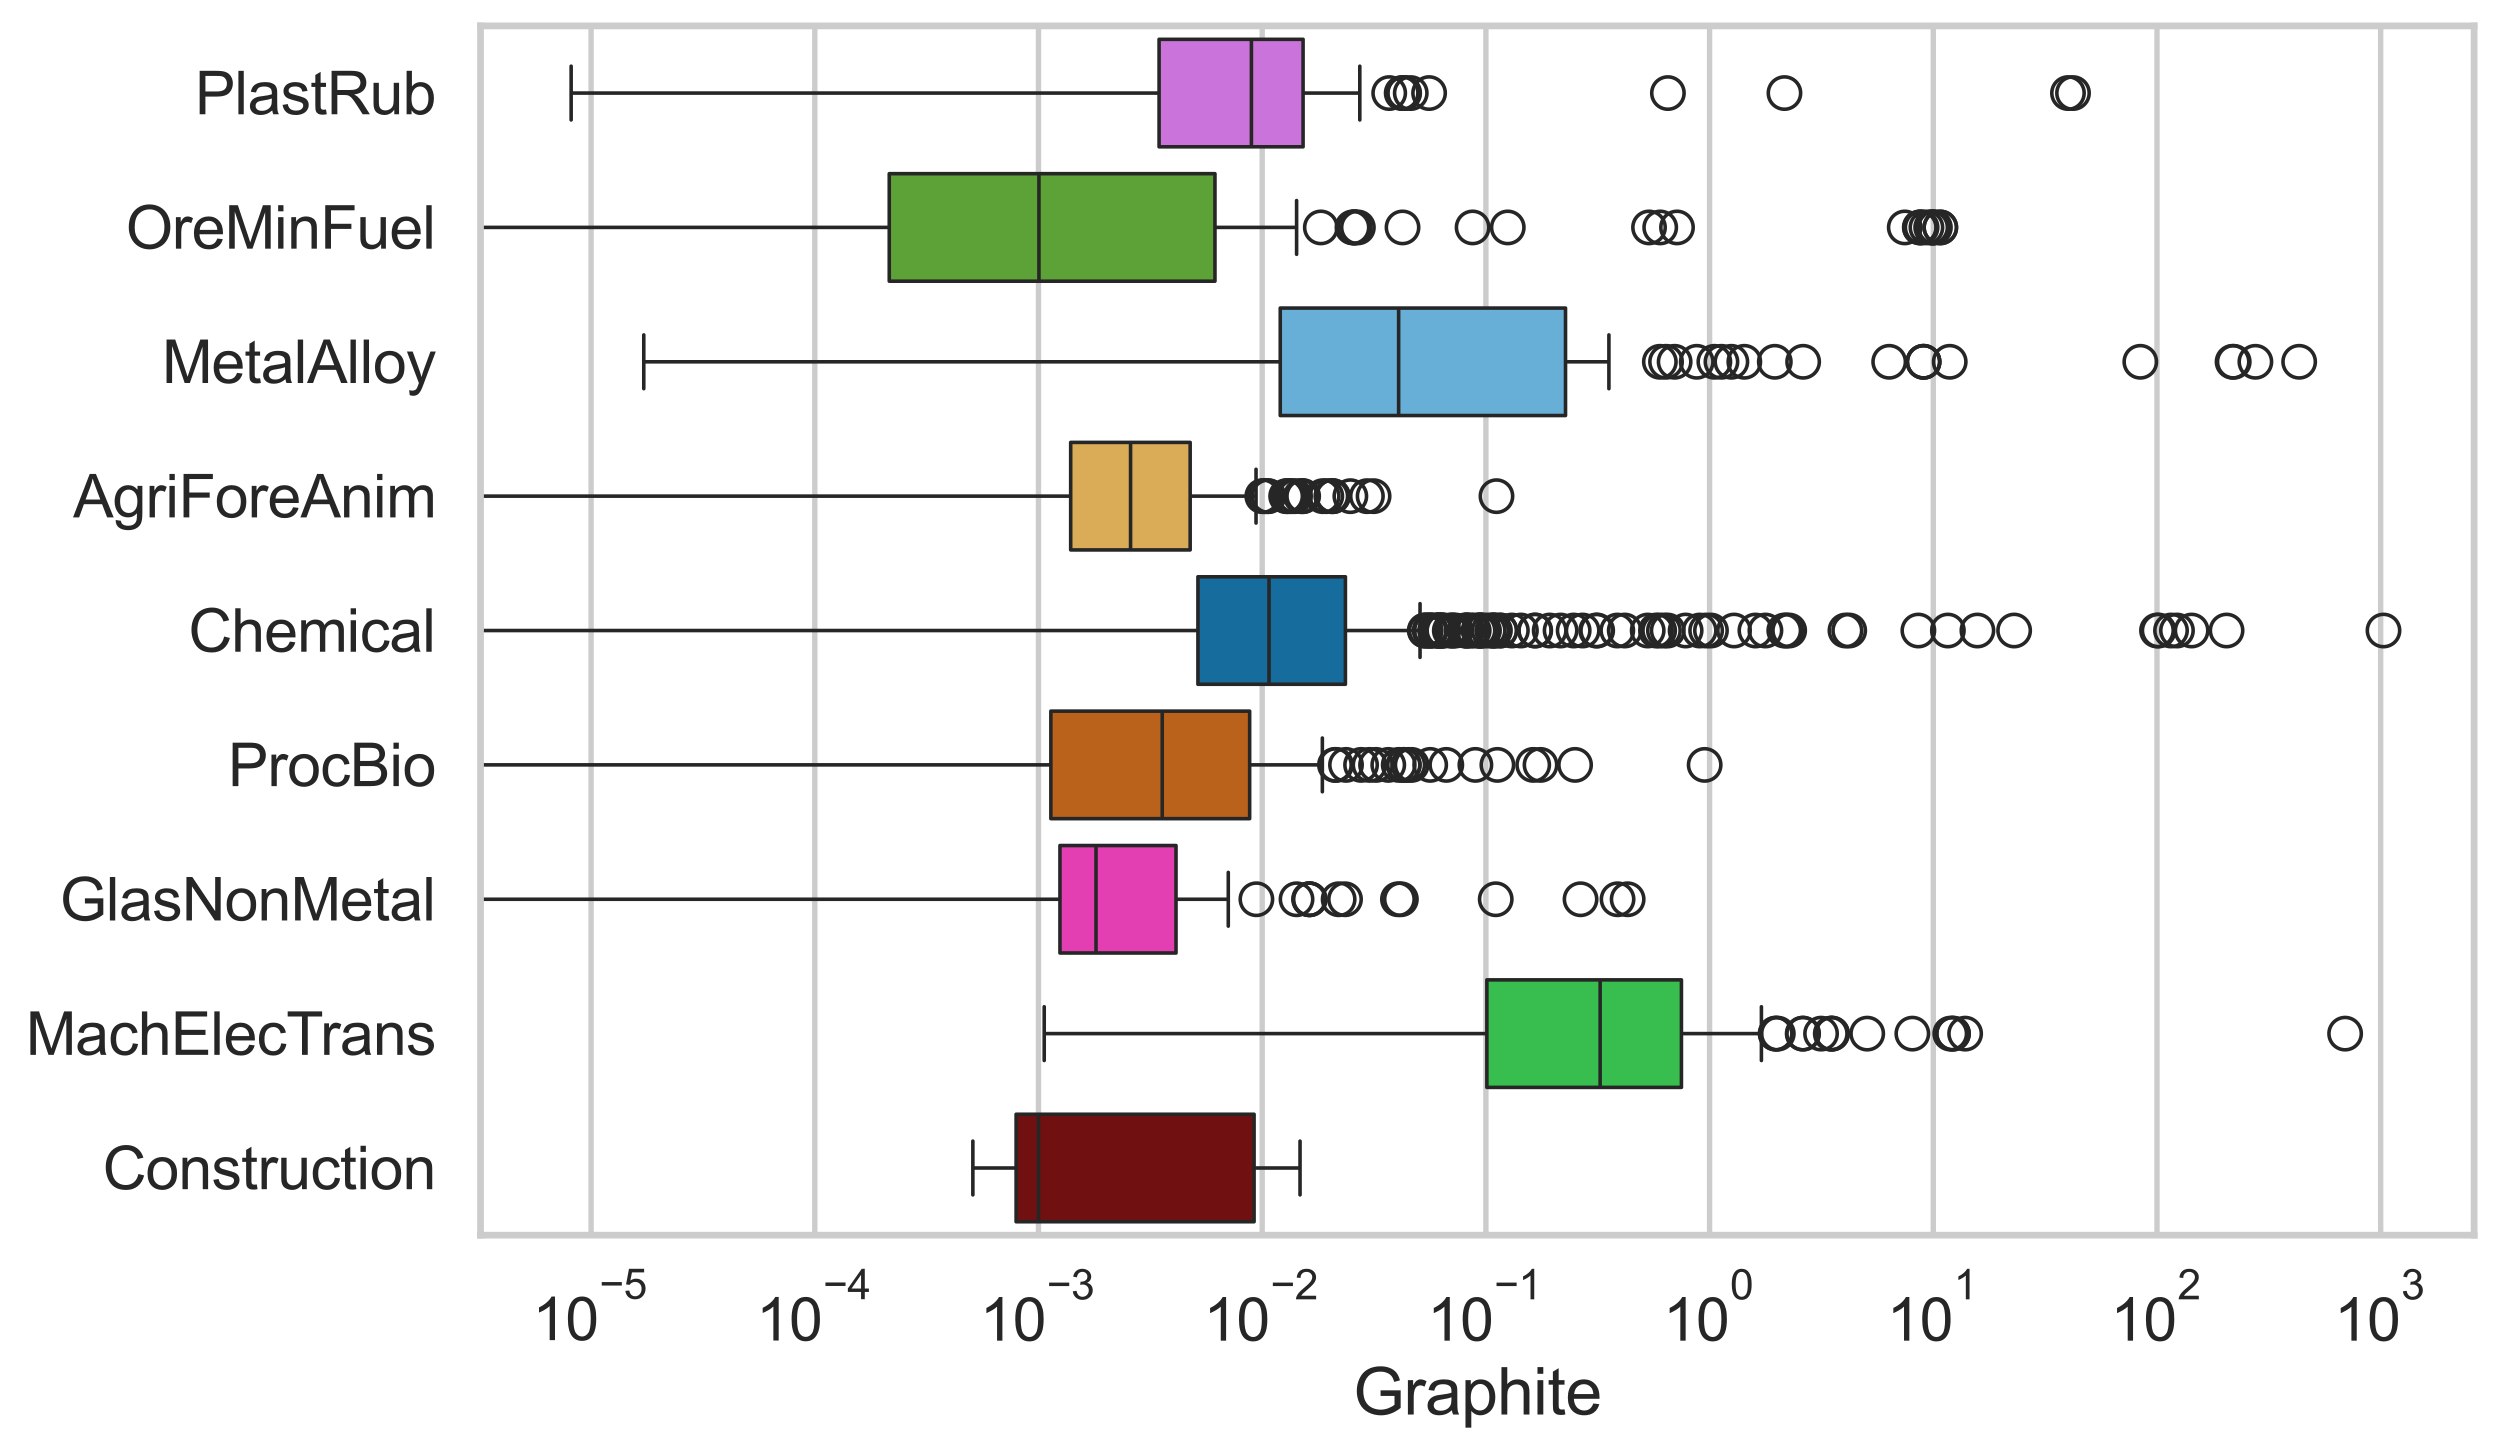 <?xml version="1.0" encoding="utf-8" standalone="no"?>
<!DOCTYPE svg PUBLIC "-//W3C//DTD SVG 1.1//EN"
  "http://www.w3.org/Graphics/SVG/1.1/DTD/svg11.dtd">
<svg xmlns:xlink="http://www.w3.org/1999/xlink" width="695.577pt" height="404.34pt" viewBox="0 0 695.577 404.34" xmlns="http://www.w3.org/2000/svg" version="1.1">
 <defs>
  <style type="text/css">*{stroke-linejoin: round; stroke-linecap: butt}</style>
 </defs>
 <g id="figure_1">
  <g id="patch_1">
   <path d="M 0 404.34 
L 695.577 404.34 
L 695.577 0 
L 0 0 
z
" style="fill: #ffffff"/>
  </g>
  <g id="axes_1">
   <g id="patch_2">
    <path d="M 133.697 343.665 
L 688.377 343.665 
L 688.377 7.2 
L 133.697 7.2 
z
" style="fill: #ffffff"/>
   </g>
   <g id="matplotlib.axis_1">
    <g id="xtick_1">
     <g id="line2d_1">
      <path d="M 164.46 343.665 
L 164.46 7.2 
" clip-path="url(#p889177dead)" style="fill: none; stroke: #cccccc; stroke-width: 1.5; stroke-linecap: round"/>
     </g>
     <g id="text_1">
      <!-- $\mathdefault{10^{-5}}$ -->
      <g style="fill: #262626" transform="translate(148.125 373.015) scale(0.165 -0.165)">
       <defs>
        <path id="ArialMT-31" d="M 2384 0 
L 1822 0 
L 1822 3584 
Q 1619 3391 1289 3197 
Q 959 3003 697 2906 
L 697 3450 
Q 1169 3672 1522 3987 
Q 1875 4303 2022 4600 
L 2384 4600 
L 2384 0 
z
" transform="scale(0.016)"/>
        <path id="ArialMT-30" d="M 266 2259 
Q 266 3072 433 3567 
Q 600 4063 929 4331 
Q 1259 4600 1759 4600 
Q 2128 4600 2406 4451 
Q 2684 4303 2865 4023 
Q 3047 3744 3150 3342 
Q 3253 2941 3253 2259 
Q 3253 1453 3087 958 
Q 2922 463 2592 192 
Q 2263 -78 1759 -78 
Q 1097 -78 719 397 
Q 266 969 266 2259 
z
M 844 2259 
Q 844 1131 1108 757 
Q 1372 384 1759 384 
Q 2147 384 2411 759 
Q 2675 1134 2675 2259 
Q 2675 3391 2411 3762 
Q 2147 4134 1753 4134 
Q 1366 4134 1134 3806 
Q 844 3388 844 2259 
z
" transform="scale(0.016)"/>
        <path id="ArialMT-2212" d="M 3381 1997 
L 356 1997 
L 356 2522 
L 3381 2522 
L 3381 1997 
z
" transform="scale(0.016)"/>
        <path id="ArialMT-35" d="M 266 1200 
L 856 1250 
Q 922 819 1161 601 
Q 1400 384 1738 384 
Q 2144 384 2425 690 
Q 2706 997 2706 1503 
Q 2706 1984 2436 2262 
Q 2166 2541 1728 2541 
Q 1456 2541 1237 2417 
Q 1019 2294 894 2097 
L 366 2166 
L 809 4519 
L 3088 4519 
L 3088 3981 
L 1259 3981 
L 1013 2750 
Q 1425 3038 1878 3038 
Q 2478 3038 2890 2622 
Q 3303 2206 3303 1553 
Q 3303 931 2941 478 
Q 2500 -78 1738 -78 
Q 1113 -78 717 272 
Q 322 622 266 1200 
z
" transform="scale(0.016)"/>
       </defs>
       <use xlink:href="#ArialMT-31" transform="translate(0 0.88)"/>
       <use xlink:href="#ArialMT-30" transform="translate(55.615 0.88)"/>
       <use xlink:href="#ArialMT-2212" transform="translate(112.973 70.573) scale(0.7)"/>
       <use xlink:href="#ArialMT-35" transform="translate(153.852 70.573) scale(0.7)"/>
      </g>
     </g>
    </g>
    <g id="xtick_2">
     <g id="line2d_2">
      <path d="M 226.699 343.665 
L 226.699 7.2 
" clip-path="url(#p889177dead)" style="fill: none; stroke: #cccccc; stroke-width: 1.5; stroke-linecap: round"/>
     </g>
     <g id="text_2">
      <!-- $\mathdefault{10^{-4}}$ -->
      <g style="fill: #262626" transform="translate(210.364 373.015) scale(0.165 -0.165)">
       <defs>
        <path id="ArialMT-34" d="M 2069 0 
L 2069 1097 
L 81 1097 
L 81 1613 
L 2172 4581 
L 2631 4581 
L 2631 1613 
L 3250 1613 
L 3250 1097 
L 2631 1097 
L 2631 0 
L 2069 0 
z
M 2069 1613 
L 2069 3678 
L 634 1613 
L 2069 1613 
z
" transform="scale(0.016)"/>
       </defs>
       <use xlink:href="#ArialMT-31" transform="translate(0 0.202)"/>
       <use xlink:href="#ArialMT-30" transform="translate(55.615 0.202)"/>
       <use xlink:href="#ArialMT-2212" transform="translate(112.973 69.895) scale(0.7)"/>
       <use xlink:href="#ArialMT-34" transform="translate(153.852 69.895) scale(0.7)"/>
      </g>
     </g>
    </g>
    <g id="xtick_3">
     <g id="line2d_3">
      <path d="M 288.939 343.665 
L 288.939 7.2 
" clip-path="url(#p889177dead)" style="fill: none; stroke: #cccccc; stroke-width: 1.5; stroke-linecap: round"/>
     </g>
     <g id="text_3">
      <!-- $\mathdefault{10^{-3}}$ -->
      <g style="fill: #262626" transform="translate(272.604 373.18) scale(0.165 -0.165)">
       <defs>
        <path id="ArialMT-33" d="M 269 1209 
L 831 1284 
Q 928 806 1161 595 
Q 1394 384 1728 384 
Q 2125 384 2398 659 
Q 2672 934 2672 1341 
Q 2672 1728 2419 1979 
Q 2166 2231 1775 2231 
Q 1616 2231 1378 2169 
L 1441 2663 
Q 1497 2656 1531 2656 
Q 1891 2656 2178 2843 
Q 2466 3031 2466 3422 
Q 2466 3731 2256 3934 
Q 2047 4138 1716 4138 
Q 1388 4138 1169 3931 
Q 950 3725 888 3313 
L 325 3413 
Q 428 3978 793 4289 
Q 1159 4600 1703 4600 
Q 2078 4600 2393 4439 
Q 2709 4278 2876 4000 
Q 3044 3722 3044 3409 
Q 3044 3113 2884 2869 
Q 2725 2625 2413 2481 
Q 2819 2388 3044 2092 
Q 3269 1797 3269 1353 
Q 3269 753 2831 336 
Q 2394 -81 1725 -81 
Q 1122 -81 723 278 
Q 325 638 269 1209 
z
" transform="scale(0.016)"/>
       </defs>
       <use xlink:href="#ArialMT-31" transform="translate(0 0.994)"/>
       <use xlink:href="#ArialMT-30" transform="translate(55.615 0.994)"/>
       <use xlink:href="#ArialMT-2212" transform="translate(112.973 70.688) scale(0.7)"/>
       <use xlink:href="#ArialMT-33" transform="translate(153.852 70.688) scale(0.7)"/>
      </g>
     </g>
    </g>
    <g id="xtick_4">
     <g id="line2d_4">
      <path d="M 351.179 343.665 
L 351.179 7.2 
" clip-path="url(#p889177dead)" style="fill: none; stroke: #cccccc; stroke-width: 1.5; stroke-linecap: round"/>
     </g>
     <g id="text_4">
      <!-- $\mathdefault{10^{-2}}$ -->
      <g style="fill: #262626" transform="translate(334.844 373.18) scale(0.165 -0.165)">
       <defs>
        <path id="ArialMT-32" d="M 3222 541 
L 3222 0 
L 194 0 
Q 188 203 259 391 
Q 375 700 629 1000 
Q 884 1300 1366 1694 
Q 2113 2306 2375 2664 
Q 2638 3022 2638 3341 
Q 2638 3675 2398 3904 
Q 2159 4134 1775 4134 
Q 1369 4134 1125 3890 
Q 881 3647 878 3216 
L 300 3275 
Q 359 3922 746 4261 
Q 1134 4600 1788 4600 
Q 2447 4600 2831 4234 
Q 3216 3869 3216 3328 
Q 3216 3053 3103 2787 
Q 2991 2522 2730 2228 
Q 2469 1934 1863 1422 
Q 1356 997 1212 845 
Q 1069 694 975 541 
L 3222 541 
z
" transform="scale(0.016)"/>
       </defs>
       <use xlink:href="#ArialMT-31" transform="translate(0 0.994)"/>
       <use xlink:href="#ArialMT-30" transform="translate(55.615 0.994)"/>
       <use xlink:href="#ArialMT-2212" transform="translate(112.973 70.688) scale(0.7)"/>
       <use xlink:href="#ArialMT-32" transform="translate(153.852 70.688) scale(0.7)"/>
      </g>
     </g>
    </g>
    <g id="xtick_5">
     <g id="line2d_5">
      <path d="M 413.419 343.665 
L 413.419 7.2 
" clip-path="url(#p889177dead)" style="fill: none; stroke: #cccccc; stroke-width: 1.5; stroke-linecap: round"/>
     </g>
     <g id="text_5">
      <!-- $\mathdefault{10^{-1}}$ -->
      <g style="fill: #262626" transform="translate(397.084 373.18) scale(0.165 -0.165)">
       <use xlink:href="#ArialMT-31" transform="translate(0 0.994)"/>
       <use xlink:href="#ArialMT-30" transform="translate(55.615 0.994)"/>
       <use xlink:href="#ArialMT-2212" transform="translate(112.973 70.688) scale(0.7)"/>
       <use xlink:href="#ArialMT-31" transform="translate(153.852 70.688) scale(0.7)"/>
      </g>
     </g>
    </g>
    <g id="xtick_6">
     <g id="line2d_6">
      <path d="M 475.658 343.665 
L 475.658 7.2 
" clip-path="url(#p889177dead)" style="fill: none; stroke: #cccccc; stroke-width: 1.5; stroke-linecap: round"/>
     </g>
     <g id="text_6">
      <!-- $\mathdefault{10^{0}}$ -->
      <g style="fill: #262626" transform="translate(462.706 373.18) scale(0.165 -0.165)">
       <use xlink:href="#ArialMT-31" transform="translate(0 0.994)"/>
       <use xlink:href="#ArialMT-30" transform="translate(55.615 0.994)"/>
       <use xlink:href="#ArialMT-30" transform="translate(112.973 70.688) scale(0.7)"/>
      </g>
     </g>
    </g>
    <g id="xtick_7">
     <g id="line2d_7">
      <path d="M 537.898 343.665 
L 537.898 7.2 
" clip-path="url(#p889177dead)" style="fill: none; stroke: #cccccc; stroke-width: 1.5; stroke-linecap: round"/>
     </g>
     <g id="text_7">
      <!-- $\mathdefault{10^{1}}$ -->
      <g style="fill: #262626" transform="translate(524.945 373.18) scale(0.165 -0.165)">
       <use xlink:href="#ArialMT-31" transform="translate(0 0.994)"/>
       <use xlink:href="#ArialMT-30" transform="translate(55.615 0.994)"/>
       <use xlink:href="#ArialMT-31" transform="translate(112.973 70.688) scale(0.7)"/>
      </g>
     </g>
    </g>
    <g id="xtick_8">
     <g id="line2d_8">
      <path d="M 600.138 343.665 
L 600.138 7.2 
" clip-path="url(#p889177dead)" style="fill: none; stroke: #cccccc; stroke-width: 1.5; stroke-linecap: round"/>
     </g>
     <g id="text_8">
      <!-- $\mathdefault{10^{2}}$ -->
      <g style="fill: #262626" transform="translate(587.185 373.18) scale(0.165 -0.165)">
       <use xlink:href="#ArialMT-31" transform="translate(0 0.994)"/>
       <use xlink:href="#ArialMT-30" transform="translate(55.615 0.994)"/>
       <use xlink:href="#ArialMT-32" transform="translate(112.973 70.688) scale(0.7)"/>
      </g>
     </g>
    </g>
    <g id="xtick_9">
     <g id="line2d_9">
      <path d="M 662.377 343.665 
L 662.377 7.2 
" clip-path="url(#p889177dead)" style="fill: none; stroke: #cccccc; stroke-width: 1.5; stroke-linecap: round"/>
     </g>
     <g id="text_9">
      <!-- $\mathdefault{10^{3}}$ -->
      <g style="fill: #262626" transform="translate(649.425 373.18) scale(0.165 -0.165)">
       <use xlink:href="#ArialMT-31" transform="translate(0 0.994)"/>
       <use xlink:href="#ArialMT-30" transform="translate(55.615 0.994)"/>
       <use xlink:href="#ArialMT-33" transform="translate(112.973 70.688) scale(0.7)"/>
      </g>
     </g>
    </g>
    <g id="xtick_10"/>
    <g id="xtick_11"/>
    <g id="xtick_12"/>
    <g id="xtick_13"/>
    <g id="xtick_14"/>
    <g id="xtick_15"/>
    <g id="xtick_16"/>
    <g id="xtick_17"/>
    <g id="xtick_18"/>
    <g id="xtick_19"/>
    <g id="xtick_20"/>
    <g id="xtick_21"/>
    <g id="xtick_22"/>
    <g id="xtick_23"/>
    <g id="xtick_24"/>
    <g id="xtick_25"/>
    <g id="xtick_26"/>
    <g id="xtick_27"/>
    <g id="xtick_28"/>
    <g id="xtick_29"/>
    <g id="xtick_30"/>
    <g id="xtick_31"/>
    <g id="xtick_32"/>
    <g id="xtick_33"/>
    <g id="xtick_34"/>
    <g id="xtick_35"/>
    <g id="xtick_36"/>
    <g id="xtick_37"/>
    <g id="xtick_38"/>
    <g id="xtick_39"/>
    <g id="xtick_40"/>
    <g id="xtick_41"/>
    <g id="xtick_42"/>
    <g id="xtick_43"/>
    <g id="xtick_44"/>
    <g id="xtick_45"/>
    <g id="xtick_46"/>
    <g id="xtick_47"/>
    <g id="xtick_48"/>
    <g id="xtick_49"/>
    <g id="xtick_50"/>
    <g id="xtick_51"/>
    <g id="xtick_52"/>
    <g id="xtick_53"/>
    <g id="xtick_54"/>
    <g id="xtick_55"/>
    <g id="xtick_56"/>
    <g id="xtick_57"/>
    <g id="xtick_58"/>
    <g id="xtick_59"/>
    <g id="xtick_60"/>
    <g id="xtick_61"/>
    <g id="xtick_62"/>
    <g id="xtick_63"/>
    <g id="xtick_64"/>
    <g id="xtick_65"/>
    <g id="xtick_66"/>
    <g id="xtick_67"/>
    <g id="xtick_68"/>
    <g id="xtick_69"/>
    <g id="xtick_70"/>
    <g id="xtick_71"/>
    <g id="xtick_72"/>
    <g id="xtick_73"/>
    <g id="xtick_74"/>
    <g id="xtick_75"/>
    <g id="xtick_76"/>
    <g id="xtick_77"/>
    <g id="xtick_78"/>
    <g id="xtick_79"/>
    <g id="xtick_80"/>
    <g id="text_10">
     <!-- Graphite -->
     <g style="fill: #262626" transform="translate(376.521 393.563) scale(0.18 -0.18)">
      <defs>
       <path id="ArialMT-47" d="M 2638 1797 
L 2638 2334 
L 4578 2338 
L 4578 638 
Q 4131 281 3656 101 
Q 3181 -78 2681 -78 
Q 2006 -78 1454 211 
Q 903 500 622 1047 
Q 341 1594 341 2269 
Q 341 2938 620 3517 
Q 900 4097 1425 4378 
Q 1950 4659 2634 4659 
Q 3131 4659 3532 4498 
Q 3934 4338 4162 4050 
Q 4391 3763 4509 3300 
L 3963 3150 
Q 3859 3500 3706 3700 
Q 3553 3900 3268 4020 
Q 2984 4141 2638 4141 
Q 2222 4141 1919 4014 
Q 1616 3888 1430 3681 
Q 1244 3475 1141 3228 
Q 966 2803 966 2306 
Q 966 1694 1177 1281 
Q 1388 869 1791 669 
Q 2194 469 2647 469 
Q 3041 469 3416 620 
Q 3791 772 3984 944 
L 3984 1797 
L 2638 1797 
z
" transform="scale(0.016)"/>
       <path id="ArialMT-72" d="M 416 0 
L 416 3319 
L 922 3319 
L 922 2816 
Q 1116 3169 1280 3281 
Q 1444 3394 1641 3394 
Q 1925 3394 2219 3213 
L 2025 2691 
Q 1819 2813 1613 2813 
Q 1428 2813 1281 2702 
Q 1134 2591 1072 2394 
Q 978 2094 978 1738 
L 978 0 
L 416 0 
z
" transform="scale(0.016)"/>
       <path id="ArialMT-61" d="M 2588 409 
Q 2275 144 1986 34 
Q 1697 -75 1366 -75 
Q 819 -75 525 192 
Q 231 459 231 875 
Q 231 1119 342 1320 
Q 453 1522 633 1644 
Q 813 1766 1038 1828 
Q 1203 1872 1538 1913 
Q 2219 1994 2541 2106 
Q 2544 2222 2544 2253 
Q 2544 2597 2384 2738 
Q 2169 2928 1744 2928 
Q 1347 2928 1158 2789 
Q 969 2650 878 2297 
L 328 2372 
Q 403 2725 575 2942 
Q 747 3159 1072 3276 
Q 1397 3394 1825 3394 
Q 2250 3394 2515 3294 
Q 2781 3194 2906 3042 
Q 3031 2891 3081 2659 
Q 3109 2516 3109 2141 
L 3109 1391 
Q 3109 606 3145 398 
Q 3181 191 3288 0 
L 2700 0 
Q 2613 175 2588 409 
z
M 2541 1666 
Q 2234 1541 1622 1453 
Q 1275 1403 1131 1340 
Q 988 1278 909 1158 
Q 831 1038 831 891 
Q 831 666 1001 516 
Q 1172 366 1500 366 
Q 1825 366 2078 508 
Q 2331 650 2450 897 
Q 2541 1088 2541 1459 
L 2541 1666 
z
" transform="scale(0.016)"/>
       <path id="ArialMT-70" d="M 422 -1272 
L 422 3319 
L 934 3319 
L 934 2888 
Q 1116 3141 1344 3267 
Q 1572 3394 1897 3394 
Q 2322 3394 2647 3175 
Q 2972 2956 3137 2557 
Q 3303 2159 3303 1684 
Q 3303 1175 3120 767 
Q 2938 359 2589 142 
Q 2241 -75 1856 -75 
Q 1575 -75 1351 44 
Q 1128 163 984 344 
L 984 -1272 
L 422 -1272 
z
M 931 1641 
Q 931 1000 1190 694 
Q 1450 388 1819 388 
Q 2194 388 2461 705 
Q 2728 1022 2728 1688 
Q 2728 2322 2467 2637 
Q 2206 2953 1844 2953 
Q 1484 2953 1207 2617 
Q 931 2281 931 1641 
z
" transform="scale(0.016)"/>
       <path id="ArialMT-68" d="M 422 0 
L 422 4581 
L 984 4581 
L 984 2938 
Q 1378 3394 1978 3394 
Q 2347 3394 2619 3248 
Q 2891 3103 3008 2847 
Q 3125 2591 3125 2103 
L 3125 0 
L 2563 0 
L 2563 2103 
Q 2563 2525 2380 2717 
Q 2197 2909 1863 2909 
Q 1613 2909 1392 2779 
Q 1172 2650 1078 2428 
Q 984 2206 984 1816 
L 984 0 
L 422 0 
z
" transform="scale(0.016)"/>
       <path id="ArialMT-69" d="M 425 3934 
L 425 4581 
L 988 4581 
L 988 3934 
L 425 3934 
z
M 425 0 
L 425 3319 
L 988 3319 
L 988 0 
L 425 0 
z
" transform="scale(0.016)"/>
       <path id="ArialMT-74" d="M 1650 503 
L 1731 6 
Q 1494 -44 1306 -44 
Q 1000 -44 831 53 
Q 663 150 594 308 
Q 525 466 525 972 
L 525 2881 
L 113 2881 
L 113 3319 
L 525 3319 
L 525 4141 
L 1084 4478 
L 1084 3319 
L 1650 3319 
L 1650 2881 
L 1084 2881 
L 1084 941 
Q 1084 700 1114 631 
Q 1144 563 1211 522 
Q 1278 481 1403 481 
Q 1497 481 1650 503 
z
" transform="scale(0.016)"/>
       <path id="ArialMT-65" d="M 2694 1069 
L 3275 997 
Q 3138 488 2766 206 
Q 2394 -75 1816 -75 
Q 1088 -75 661 373 
Q 234 822 234 1631 
Q 234 2469 665 2931 
Q 1097 3394 1784 3394 
Q 2450 3394 2872 2941 
Q 3294 2488 3294 1666 
Q 3294 1616 3291 1516 
L 816 1516 
Q 847 969 1125 678 
Q 1403 388 1819 388 
Q 2128 388 2347 550 
Q 2566 713 2694 1069 
z
M 847 1978 
L 2700 1978 
Q 2663 2397 2488 2606 
Q 2219 2931 1791 2931 
Q 1403 2931 1139 2672 
Q 875 2413 847 1978 
z
" transform="scale(0.016)"/>
      </defs>
      <use xlink:href="#ArialMT-47"/>
      <use xlink:href="#ArialMT-72" transform="translate(77.783 0)"/>
      <use xlink:href="#ArialMT-61" transform="translate(111.084 0)"/>
      <use xlink:href="#ArialMT-70" transform="translate(166.699 0)"/>
      <use xlink:href="#ArialMT-68" transform="translate(222.314 0)"/>
      <use xlink:href="#ArialMT-69" transform="translate(277.93 0)"/>
      <use xlink:href="#ArialMT-74" transform="translate(300.146 0)"/>
      <use xlink:href="#ArialMT-65" transform="translate(327.93 0)"/>
     </g>
    </g>
   </g>
   <g id="matplotlib.axis_2">
    <g id="ytick_1">
     <g id="text_11">
      <!-- PlastRub -->
      <g style="fill: #262626" transform="translate(54.248 31.798) scale(0.165 -0.165)">
       <defs>
        <path id="ArialMT-50" d="M 494 0 
L 494 4581 
L 2222 4581 
Q 2678 4581 2919 4538 
Q 3256 4481 3484 4323 
Q 3713 4166 3852 3881 
Q 3991 3597 3991 3256 
Q 3991 2672 3619 2267 
Q 3247 1863 2275 1863 
L 1100 1863 
L 1100 0 
L 494 0 
z
M 1100 2403 
L 2284 2403 
Q 2872 2403 3119 2622 
Q 3366 2841 3366 3238 
Q 3366 3525 3220 3729 
Q 3075 3934 2838 4000 
Q 2684 4041 2272 4041 
L 1100 4041 
L 1100 2403 
z
" transform="scale(0.016)"/>
        <path id="ArialMT-6c" d="M 409 0 
L 409 4581 
L 972 4581 
L 972 0 
L 409 0 
z
" transform="scale(0.016)"/>
        <path id="ArialMT-73" d="M 197 991 
L 753 1078 
Q 800 744 1014 566 
Q 1228 388 1613 388 
Q 2000 388 2187 545 
Q 2375 703 2375 916 
Q 2375 1106 2209 1216 
Q 2094 1291 1634 1406 
Q 1016 1563 777 1677 
Q 538 1791 414 1992 
Q 291 2194 291 2438 
Q 291 2659 392 2848 
Q 494 3038 669 3163 
Q 800 3259 1026 3326 
Q 1253 3394 1513 3394 
Q 1903 3394 2198 3281 
Q 2494 3169 2634 2976 
Q 2775 2784 2828 2463 
L 2278 2388 
Q 2241 2644 2061 2787 
Q 1881 2931 1553 2931 
Q 1166 2931 1000 2803 
Q 834 2675 834 2503 
Q 834 2394 903 2306 
Q 972 2216 1119 2156 
Q 1203 2125 1616 2013 
Q 2213 1853 2448 1751 
Q 2684 1650 2818 1456 
Q 2953 1263 2953 975 
Q 2953 694 2789 445 
Q 2625 197 2315 61 
Q 2006 -75 1616 -75 
Q 969 -75 630 194 
Q 291 463 197 991 
z
" transform="scale(0.016)"/>
        <path id="ArialMT-52" d="M 503 0 
L 503 4581 
L 2534 4581 
Q 3147 4581 3465 4457 
Q 3784 4334 3975 4021 
Q 4166 3709 4166 3331 
Q 4166 2844 3850 2509 
Q 3534 2175 2875 2084 
Q 3116 1969 3241 1856 
Q 3506 1613 3744 1247 
L 4541 0 
L 3778 0 
L 3172 953 
Q 2906 1366 2734 1584 
Q 2563 1803 2427 1890 
Q 2291 1978 2150 2013 
Q 2047 2034 1813 2034 
L 1109 2034 
L 1109 0 
L 503 0 
z
M 1109 2559 
L 2413 2559 
Q 2828 2559 3062 2645 
Q 3297 2731 3419 2920 
Q 3541 3109 3541 3331 
Q 3541 3656 3305 3865 
Q 3069 4075 2559 4075 
L 1109 4075 
L 1109 2559 
z
" transform="scale(0.016)"/>
        <path id="ArialMT-75" d="M 2597 0 
L 2597 488 
Q 2209 -75 1544 -75 
Q 1250 -75 995 37 
Q 741 150 617 320 
Q 494 491 444 738 
Q 409 903 409 1263 
L 409 3319 
L 972 3319 
L 972 1478 
Q 972 1038 1006 884 
Q 1059 663 1231 536 
Q 1403 409 1656 409 
Q 1909 409 2131 539 
Q 2353 669 2445 892 
Q 2538 1116 2538 1541 
L 2538 3319 
L 3100 3319 
L 3100 0 
L 2597 0 
z
" transform="scale(0.016)"/>
        <path id="ArialMT-62" d="M 941 0 
L 419 0 
L 419 4581 
L 981 4581 
L 981 2947 
Q 1338 3394 1891 3394 
Q 2197 3394 2470 3270 
Q 2744 3147 2920 2923 
Q 3097 2700 3197 2384 
Q 3297 2069 3297 1709 
Q 3297 856 2875 390 
Q 2453 -75 1863 -75 
Q 1275 -75 941 416 
L 941 0 
z
M 934 1684 
Q 934 1088 1097 822 
Q 1363 388 1816 388 
Q 2184 388 2453 708 
Q 2722 1028 2722 1663 
Q 2722 2313 2464 2622 
Q 2206 2931 1841 2931 
Q 1472 2931 1203 2611 
Q 934 2291 934 1684 
z
" transform="scale(0.016)"/>
       </defs>
       <use xlink:href="#ArialMT-50"/>
       <use xlink:href="#ArialMT-6c" transform="translate(66.699 0)"/>
       <use xlink:href="#ArialMT-61" transform="translate(88.916 0)"/>
       <use xlink:href="#ArialMT-73" transform="translate(144.531 0)"/>
       <use xlink:href="#ArialMT-74" transform="translate(194.531 0)"/>
       <use xlink:href="#ArialMT-52" transform="translate(222.314 0)"/>
       <use xlink:href="#ArialMT-75" transform="translate(294.531 0)"/>
       <use xlink:href="#ArialMT-62" transform="translate(350.146 0)"/>
      </g>
     </g>
    </g>
    <g id="ytick_2">
     <g id="text_12">
      <!-- OreMinFuel -->
      <g style="fill: #262626" transform="translate(35.013 69.183) scale(0.165 -0.165)">
       <defs>
        <path id="ArialMT-4f" d="M 309 2231 
Q 309 3372 921 4017 
Q 1534 4663 2503 4663 
Q 3138 4663 3647 4359 
Q 4156 4056 4423 3514 
Q 4691 2972 4691 2284 
Q 4691 1588 4409 1038 
Q 4128 488 3612 205 
Q 3097 -78 2500 -78 
Q 1853 -78 1343 234 
Q 834 547 571 1087 
Q 309 1628 309 2231 
z
M 934 2222 
Q 934 1394 1379 917 
Q 1825 441 2497 441 
Q 3181 441 3623 922 
Q 4066 1403 4066 2288 
Q 4066 2847 3877 3264 
Q 3688 3681 3323 3911 
Q 2959 4141 2506 4141 
Q 1863 4141 1398 3698 
Q 934 3256 934 2222 
z
" transform="scale(0.016)"/>
        <path id="ArialMT-4d" d="M 475 0 
L 475 4581 
L 1388 4581 
L 2472 1338 
Q 2622 884 2691 659 
Q 2769 909 2934 1394 
L 4031 4581 
L 4847 4581 
L 4847 0 
L 4263 0 
L 4263 3834 
L 2931 0 
L 2384 0 
L 1059 3900 
L 1059 0 
L 475 0 
z
" transform="scale(0.016)"/>
        <path id="ArialMT-6e" d="M 422 0 
L 422 3319 
L 928 3319 
L 928 2847 
Q 1294 3394 1984 3394 
Q 2284 3394 2536 3286 
Q 2788 3178 2913 3003 
Q 3038 2828 3088 2588 
Q 3119 2431 3119 2041 
L 3119 0 
L 2556 0 
L 2556 2019 
Q 2556 2363 2490 2533 
Q 2425 2703 2258 2804 
Q 2091 2906 1866 2906 
Q 1506 2906 1245 2678 
Q 984 2450 984 1813 
L 984 0 
L 422 0 
z
" transform="scale(0.016)"/>
        <path id="ArialMT-46" d="M 525 0 
L 525 4581 
L 3616 4581 
L 3616 4041 
L 1131 4041 
L 1131 2622 
L 3281 2622 
L 3281 2081 
L 1131 2081 
L 1131 0 
L 525 0 
z
" transform="scale(0.016)"/>
       </defs>
       <use xlink:href="#ArialMT-4f"/>
       <use xlink:href="#ArialMT-72" transform="translate(77.783 0)"/>
       <use xlink:href="#ArialMT-65" transform="translate(111.084 0)"/>
       <use xlink:href="#ArialMT-4d" transform="translate(166.699 0)"/>
       <use xlink:href="#ArialMT-69" transform="translate(250 0)"/>
       <use xlink:href="#ArialMT-6e" transform="translate(272.217 0)"/>
       <use xlink:href="#ArialMT-46" transform="translate(327.832 0)"/>
       <use xlink:href="#ArialMT-75" transform="translate(388.916 0)"/>
       <use xlink:href="#ArialMT-65" transform="translate(444.531 0)"/>
       <use xlink:href="#ArialMT-6c" transform="translate(500.146 0)"/>
      </g>
     </g>
    </g>
    <g id="ytick_3">
     <g id="text_13">
      <!-- MetalAlloy -->
      <g style="fill: #262626" transform="translate(45.088 106.568) scale(0.165 -0.165)">
       <defs>
        <path id="ArialMT-41" d="M -9 0 
L 1750 4581 
L 2403 4581 
L 4278 0 
L 3588 0 
L 3053 1388 
L 1138 1388 
L 634 0 
L -9 0 
z
M 1313 1881 
L 2866 1881 
L 2388 3150 
Q 2169 3728 2063 4100 
Q 1975 3659 1816 3225 
L 1313 1881 
z
" transform="scale(0.016)"/>
        <path id="ArialMT-6f" d="M 213 1659 
Q 213 2581 725 3025 
Q 1153 3394 1769 3394 
Q 2453 3394 2887 2945 
Q 3322 2497 3322 1706 
Q 3322 1066 3130 698 
Q 2938 331 2570 128 
Q 2203 -75 1769 -75 
Q 1072 -75 642 372 
Q 213 819 213 1659 
z
M 791 1659 
Q 791 1022 1069 705 
Q 1347 388 1769 388 
Q 2188 388 2466 706 
Q 2744 1025 2744 1678 
Q 2744 2294 2464 2611 
Q 2184 2928 1769 2928 
Q 1347 2928 1069 2612 
Q 791 2297 791 1659 
z
" transform="scale(0.016)"/>
        <path id="ArialMT-79" d="M 397 -1278 
L 334 -750 
Q 519 -800 656 -800 
Q 844 -800 956 -737 
Q 1069 -675 1141 -563 
Q 1194 -478 1313 -144 
Q 1328 -97 1363 -6 
L 103 3319 
L 709 3319 
L 1400 1397 
Q 1534 1031 1641 628 
Q 1738 1016 1872 1384 
L 2581 3319 
L 3144 3319 
L 1881 -56 
Q 1678 -603 1566 -809 
Q 1416 -1088 1222 -1217 
Q 1028 -1347 759 -1347 
Q 597 -1347 397 -1278 
z
" transform="scale(0.016)"/>
       </defs>
       <use xlink:href="#ArialMT-4d"/>
       <use xlink:href="#ArialMT-65" transform="translate(83.301 0)"/>
       <use xlink:href="#ArialMT-74" transform="translate(138.916 0)"/>
       <use xlink:href="#ArialMT-61" transform="translate(166.699 0)"/>
       <use xlink:href="#ArialMT-6c" transform="translate(222.314 0)"/>
       <use xlink:href="#ArialMT-41" transform="translate(244.531 0)"/>
       <use xlink:href="#ArialMT-6c" transform="translate(311.23 0)"/>
       <use xlink:href="#ArialMT-6c" transform="translate(333.447 0)"/>
       <use xlink:href="#ArialMT-6f" transform="translate(355.664 0)"/>
       <use xlink:href="#ArialMT-79" transform="translate(411.279 0)"/>
      </g>
     </g>
    </g>
    <g id="ytick_4">
     <g id="text_14">
      <!-- AgriForeAnim -->
      <g style="fill: #262626" transform="translate(20.341 143.953) scale(0.165 -0.165)">
       <defs>
        <path id="ArialMT-67" d="M 319 -275 
L 866 -356 
Q 900 -609 1056 -725 
Q 1266 -881 1628 -881 
Q 2019 -881 2231 -725 
Q 2444 -569 2519 -288 
Q 2563 -116 2559 434 
Q 2191 0 1641 0 
Q 956 0 581 494 
Q 206 988 206 1678 
Q 206 2153 378 2554 
Q 550 2956 876 3175 
Q 1203 3394 1644 3394 
Q 2231 3394 2613 2919 
L 2613 3319 
L 3131 3319 
L 3131 450 
Q 3131 -325 2973 -648 
Q 2816 -972 2473 -1159 
Q 2131 -1347 1631 -1347 
Q 1038 -1347 672 -1080 
Q 306 -813 319 -275 
z
M 784 1719 
Q 784 1066 1043 766 
Q 1303 466 1694 466 
Q 2081 466 2343 764 
Q 2606 1063 2606 1700 
Q 2606 2309 2336 2618 
Q 2066 2928 1684 2928 
Q 1309 2928 1046 2623 
Q 784 2319 784 1719 
z
" transform="scale(0.016)"/>
        <path id="ArialMT-6d" d="M 422 0 
L 422 3319 
L 925 3319 
L 925 2853 
Q 1081 3097 1340 3245 
Q 1600 3394 1931 3394 
Q 2300 3394 2536 3241 
Q 2772 3088 2869 2813 
Q 3263 3394 3894 3394 
Q 4388 3394 4653 3120 
Q 4919 2847 4919 2278 
L 4919 0 
L 4359 0 
L 4359 2091 
Q 4359 2428 4304 2576 
Q 4250 2725 4106 2815 
Q 3963 2906 3769 2906 
Q 3419 2906 3187 2673 
Q 2956 2441 2956 1928 
L 2956 0 
L 2394 0 
L 2394 2156 
Q 2394 2531 2256 2718 
Q 2119 2906 1806 2906 
Q 1569 2906 1367 2781 
Q 1166 2656 1075 2415 
Q 984 2175 984 1722 
L 984 0 
L 422 0 
z
" transform="scale(0.016)"/>
       </defs>
       <use xlink:href="#ArialMT-41"/>
       <use xlink:href="#ArialMT-67" transform="translate(66.699 0)"/>
       <use xlink:href="#ArialMT-72" transform="translate(122.314 0)"/>
       <use xlink:href="#ArialMT-69" transform="translate(155.615 0)"/>
       <use xlink:href="#ArialMT-46" transform="translate(177.832 0)"/>
       <use xlink:href="#ArialMT-6f" transform="translate(238.916 0)"/>
       <use xlink:href="#ArialMT-72" transform="translate(294.531 0)"/>
       <use xlink:href="#ArialMT-65" transform="translate(327.832 0)"/>
       <use xlink:href="#ArialMT-41" transform="translate(383.447 0)"/>
       <use xlink:href="#ArialMT-6e" transform="translate(450.146 0)"/>
       <use xlink:href="#ArialMT-69" transform="translate(505.762 0)"/>
       <use xlink:href="#ArialMT-6d" transform="translate(527.979 0)"/>
      </g>
     </g>
    </g>
    <g id="ytick_5">
     <g id="text_15">
      <!-- Chemical -->
      <g style="fill: #262626" transform="translate(52.428 181.337) scale(0.165 -0.165)">
       <defs>
        <path id="ArialMT-43" d="M 3763 1606 
L 4369 1453 
Q 4178 706 3683 314 
Q 3188 -78 2472 -78 
Q 1731 -78 1267 223 
Q 803 525 561 1097 
Q 319 1669 319 2325 
Q 319 3041 592 3573 
Q 866 4106 1370 4382 
Q 1875 4659 2481 4659 
Q 3169 4659 3637 4309 
Q 4106 3959 4291 3325 
L 3694 3184 
Q 3534 3684 3231 3912 
Q 2928 4141 2469 4141 
Q 1941 4141 1586 3887 
Q 1231 3634 1087 3207 
Q 944 2781 944 2328 
Q 944 1744 1114 1308 
Q 1284 872 1643 656 
Q 2003 441 2422 441 
Q 2931 441 3284 734 
Q 3638 1028 3763 1606 
z
" transform="scale(0.016)"/>
        <path id="ArialMT-63" d="M 2588 1216 
L 3141 1144 
Q 3050 572 2676 248 
Q 2303 -75 1759 -75 
Q 1078 -75 664 370 
Q 250 816 250 1647 
Q 250 2184 428 2587 
Q 606 2991 970 3192 
Q 1334 3394 1763 3394 
Q 2303 3394 2647 3120 
Q 2991 2847 3088 2344 
L 2541 2259 
Q 2463 2594 2264 2762 
Q 2066 2931 1784 2931 
Q 1359 2931 1093 2626 
Q 828 2322 828 1663 
Q 828 994 1084 691 
Q 1341 388 1753 388 
Q 2084 388 2306 591 
Q 2528 794 2588 1216 
z
" transform="scale(0.016)"/>
       </defs>
       <use xlink:href="#ArialMT-43"/>
       <use xlink:href="#ArialMT-68" transform="translate(72.217 0)"/>
       <use xlink:href="#ArialMT-65" transform="translate(127.832 0)"/>
       <use xlink:href="#ArialMT-6d" transform="translate(183.447 0)"/>
       <use xlink:href="#ArialMT-69" transform="translate(266.748 0)"/>
       <use xlink:href="#ArialMT-63" transform="translate(288.965 0)"/>
       <use xlink:href="#ArialMT-61" transform="translate(338.965 0)"/>
       <use xlink:href="#ArialMT-6c" transform="translate(394.58 0)"/>
      </g>
     </g>
    </g>
    <g id="ytick_6">
     <g id="text_16">
      <!-- ProcBio -->
      <g style="fill: #262626" transform="translate(63.424 218.722) scale(0.165 -0.165)">
       <defs>
        <path id="ArialMT-42" d="M 469 0 
L 469 4581 
L 2188 4581 
Q 2713 4581 3030 4442 
Q 3347 4303 3526 4014 
Q 3706 3725 3706 3409 
Q 3706 3116 3547 2856 
Q 3388 2597 3066 2438 
Q 3481 2316 3704 2022 
Q 3928 1728 3928 1328 
Q 3928 1006 3792 729 
Q 3656 453 3456 303 
Q 3256 153 2954 76 
Q 2653 0 2216 0 
L 469 0 
z
M 1075 2656 
L 2066 2656 
Q 2469 2656 2644 2709 
Q 2875 2778 2992 2937 
Q 3109 3097 3109 3338 
Q 3109 3566 3000 3739 
Q 2891 3913 2687 3977 
Q 2484 4041 1991 4041 
L 1075 4041 
L 1075 2656 
z
M 1075 541 
L 2216 541 
Q 2509 541 2628 563 
Q 2838 600 2978 687 
Q 3119 775 3209 942 
Q 3300 1109 3300 1328 
Q 3300 1584 3169 1773 
Q 3038 1963 2805 2039 
Q 2572 2116 2134 2116 
L 1075 2116 
L 1075 541 
z
" transform="scale(0.016)"/>
       </defs>
       <use xlink:href="#ArialMT-50"/>
       <use xlink:href="#ArialMT-72" transform="translate(66.699 0)"/>
       <use xlink:href="#ArialMT-6f" transform="translate(100 0)"/>
       <use xlink:href="#ArialMT-63" transform="translate(155.615 0)"/>
       <use xlink:href="#ArialMT-42" transform="translate(205.615 0)"/>
       <use xlink:href="#ArialMT-69" transform="translate(272.314 0)"/>
       <use xlink:href="#ArialMT-6f" transform="translate(294.531 0)"/>
      </g>
     </g>
    </g>
    <g id="ytick_7">
     <g id="text_17">
      <!-- GlasNonMetal -->
      <g style="fill: #262626" transform="translate(16.659 256.107) scale(0.165 -0.165)">
       <defs>
        <path id="ArialMT-4e" d="M 488 0 
L 488 4581 
L 1109 4581 
L 3516 984 
L 3516 4581 
L 4097 4581 
L 4097 0 
L 3475 0 
L 1069 3600 
L 1069 0 
L 488 0 
z
" transform="scale(0.016)"/>
       </defs>
       <use xlink:href="#ArialMT-47"/>
       <use xlink:href="#ArialMT-6c" transform="translate(77.783 0)"/>
       <use xlink:href="#ArialMT-61" transform="translate(100 0)"/>
       <use xlink:href="#ArialMT-73" transform="translate(155.615 0)"/>
       <use xlink:href="#ArialMT-4e" transform="translate(205.615 0)"/>
       <use xlink:href="#ArialMT-6f" transform="translate(277.832 0)"/>
       <use xlink:href="#ArialMT-6e" transform="translate(333.447 0)"/>
       <use xlink:href="#ArialMT-4d" transform="translate(389.062 0)"/>
       <use xlink:href="#ArialMT-65" transform="translate(472.363 0)"/>
       <use xlink:href="#ArialMT-74" transform="translate(527.979 0)"/>
       <use xlink:href="#ArialMT-61" transform="translate(555.762 0)"/>
       <use xlink:href="#ArialMT-6c" transform="translate(611.377 0)"/>
      </g>
     </g>
    </g>
    <g id="ytick_8">
     <g id="text_18">
      <!-- MachElecTrans -->
      <g style="fill: #262626" transform="translate(7.2 293.492) scale(0.165 -0.165)">
       <defs>
        <path id="ArialMT-45" d="M 506 0 
L 506 4581 
L 3819 4581 
L 3819 4041 
L 1113 4041 
L 1113 2638 
L 3647 2638 
L 3647 2100 
L 1113 2100 
L 1113 541 
L 3925 541 
L 3925 0 
L 506 0 
z
" transform="scale(0.016)"/>
        <path id="ArialMT-54" d="M 1659 0 
L 1659 4041 
L 150 4041 
L 150 4581 
L 3781 4581 
L 3781 4041 
L 2266 4041 
L 2266 0 
L 1659 0 
z
" transform="scale(0.016)"/>
       </defs>
       <use xlink:href="#ArialMT-4d"/>
       <use xlink:href="#ArialMT-61" transform="translate(83.301 0)"/>
       <use xlink:href="#ArialMT-63" transform="translate(138.916 0)"/>
       <use xlink:href="#ArialMT-68" transform="translate(188.916 0)"/>
       <use xlink:href="#ArialMT-45" transform="translate(244.531 0)"/>
       <use xlink:href="#ArialMT-6c" transform="translate(311.23 0)"/>
       <use xlink:href="#ArialMT-65" transform="translate(333.447 0)"/>
       <use xlink:href="#ArialMT-63" transform="translate(389.062 0)"/>
       <use xlink:href="#ArialMT-54" transform="translate(439.062 0)"/>
       <use xlink:href="#ArialMT-72" transform="translate(496.396 0)"/>
       <use xlink:href="#ArialMT-61" transform="translate(529.697 0)"/>
       <use xlink:href="#ArialMT-6e" transform="translate(585.312 0)"/>
       <use xlink:href="#ArialMT-73" transform="translate(640.928 0)"/>
      </g>
     </g>
    </g>
    <g id="ytick_9">
     <g id="text_19">
      <!-- Construction -->
      <g style="fill: #262626" transform="translate(28.575 330.877) scale(0.165 -0.165)">
       <use xlink:href="#ArialMT-43"/>
       <use xlink:href="#ArialMT-6f" transform="translate(72.217 0)"/>
       <use xlink:href="#ArialMT-6e" transform="translate(127.832 0)"/>
       <use xlink:href="#ArialMT-73" transform="translate(183.447 0)"/>
       <use xlink:href="#ArialMT-74" transform="translate(233.447 0)"/>
       <use xlink:href="#ArialMT-72" transform="translate(261.23 0)"/>
       <use xlink:href="#ArialMT-75" transform="translate(294.531 0)"/>
       <use xlink:href="#ArialMT-63" transform="translate(350.146 0)"/>
       <use xlink:href="#ArialMT-74" transform="translate(400.146 0)"/>
       <use xlink:href="#ArialMT-69" transform="translate(427.93 0)"/>
       <use xlink:href="#ArialMT-6f" transform="translate(450.146 0)"/>
       <use xlink:href="#ArialMT-6e" transform="translate(505.762 0)"/>
      </g>
     </g>
    </g>
   </g>
   <g id="patch_3">
    <path d="M 322.492 10.938 
L 322.492 40.846 
L 362.556 40.846 
L 362.556 10.938 
L 322.492 10.938 
z
" clip-path="url(#p889177dead)" style="fill: #ca74db; stroke: #262626; stroke-linejoin: miter"/>
   </g>
   <g id="line2d_10">
    <path d="M 322.492 25.892 
L 158.91 25.892 
" clip-path="url(#p889177dead)" style="fill: none; stroke: #262626"/>
   </g>
   <g id="line2d_11">
    <path d="M 362.556 25.892 
L 378.337 25.892 
" clip-path="url(#p889177dead)" style="fill: none; stroke: #262626"/>
   </g>
   <g id="line2d_12">
    <path d="M 158.91 18.415 
L 158.91 33.369 
" clip-path="url(#p889177dead)" style="fill: none; stroke: #262626; stroke-linecap: round"/>
   </g>
   <g id="line2d_13">
    <path d="M 378.337 18.415 
L 378.337 33.369 
" clip-path="url(#p889177dead)" style="fill: none; stroke: #262626; stroke-linecap: round"/>
   </g>
   <g id="line2d_14">
    <defs>
     <path id="m10a35adb33" d="M 0 4.5 
C 1.193 4.5 2.338 4.026 3.182 3.182 
C 4.026 2.338 4.5 1.193 4.5 0 
C 4.5 -1.193 4.026 -2.338 3.182 -3.182 
C 2.338 -4.026 1.193 -4.5 0 -4.5 
C -1.193 -4.5 -2.338 -4.026 -3.182 -3.182 
C -4.026 -2.338 -4.5 -1.193 -4.5 0 
C -4.5 1.193 -4.026 2.338 -3.182 3.182 
C -2.338 4.026 -1.193 4.5 0 4.5 
z
" style="stroke: #262626"/>
    </defs>
    <g clip-path="url(#p889177dead)">
     <use xlink:href="#m10a35adb33" x="464.062" y="25.892" style="fill-opacity: 0; stroke: #262626"/>
     <use xlink:href="#m10a35adb33" x="389.995" y="25.892" style="fill-opacity: 0; stroke: #262626"/>
     <use xlink:href="#m10a35adb33" x="392.516" y="25.892" style="fill-opacity: 0; stroke: #262626"/>
     <use xlink:href="#m10a35adb33" x="390.675" y="25.892" style="fill-opacity: 0; stroke: #262626"/>
     <use xlink:href="#m10a35adb33" x="496.493" y="25.892" style="fill-opacity: 0; stroke: #262626"/>
     <use xlink:href="#m10a35adb33" x="397.621" y="25.892" style="fill-opacity: 0; stroke: #262626"/>
     <use xlink:href="#m10a35adb33" x="390.578" y="25.892" style="fill-opacity: 0; stroke: #262626"/>
     <use xlink:href="#m10a35adb33" x="386.523" y="25.892" style="fill-opacity: 0; stroke: #262626"/>
     <use xlink:href="#m10a35adb33" x="575.374" y="25.892" style="fill-opacity: 0; stroke: #262626"/>
     <use xlink:href="#m10a35adb33" x="576.776" y="25.892" style="fill-opacity: 0; stroke: #262626"/>
    </g>
   </g>
   <g id="patch_4">
    <path d="M 247.417 48.323 
L 247.417 78.231 
L 338.039 78.231 
L 338.039 48.323 
L 247.417 48.323 
z
" clip-path="url(#p889177dead)" style="fill: #5ca236; stroke: #262626; stroke-linejoin: miter"/>
   </g>
   <g id="line2d_15">
    <path d="M 247.417 63.277 
L -1 63.277 
" clip-path="url(#p889177dead)" style="fill: none; stroke: #262626"/>
   </g>
   <g id="line2d_16">
    <path d="M 338.039 63.277 
L 360.755 63.277 
" clip-path="url(#p889177dead)" style="fill: none; stroke: #262626"/>
   </g>
   <g id="line2d_17">
    <path clip-path="url(#p889177dead)" style="fill: none; stroke: #262626; stroke-linecap: round"/>
   </g>
   <g id="line2d_18">
    <path d="M 360.755 55.8 
L 360.755 70.754 
" clip-path="url(#p889177dead)" style="fill: none; stroke: #262626; stroke-linecap: round"/>
   </g>
   <g id="line2d_19">
    <g clip-path="url(#p889177dead)">
     <use xlink:href="#m10a35adb33" x="538.348" y="63.277" style="fill-opacity: 0; stroke: #262626"/>
     <use xlink:href="#m10a35adb33" x="534.239" y="63.277" style="fill-opacity: 0; stroke: #262626"/>
     <use xlink:href="#m10a35adb33" x="539.858" y="63.277" style="fill-opacity: 0; stroke: #262626"/>
     <use xlink:href="#m10a35adb33" x="409.723" y="63.277" style="fill-opacity: 0; stroke: #262626"/>
     <use xlink:href="#m10a35adb33" x="534.144" y="63.277" style="fill-opacity: 0; stroke: #262626"/>
     <use xlink:href="#m10a35adb33" x="377.8" y="63.277" style="fill-opacity: 0; stroke: #262626"/>
     <use xlink:href="#m10a35adb33" x="376.304" y="63.277" style="fill-opacity: 0; stroke: #262626"/>
     <use xlink:href="#m10a35adb33" x="376.819" y="63.277" style="fill-opacity: 0; stroke: #262626"/>
     <use xlink:href="#m10a35adb33" x="537.738" y="63.277" style="fill-opacity: 0; stroke: #262626"/>
     <use xlink:href="#m10a35adb33" x="534.649" y="63.277" style="fill-opacity: 0; stroke: #262626"/>
     <use xlink:href="#m10a35adb33" x="537.738" y="63.277" style="fill-opacity: 0; stroke: #262626"/>
     <use xlink:href="#m10a35adb33" x="390.226" y="63.277" style="fill-opacity: 0; stroke: #262626"/>
     <use xlink:href="#m10a35adb33" x="537.661" y="63.277" style="fill-opacity: 0; stroke: #262626"/>
     <use xlink:href="#m10a35adb33" x="458.812" y="63.277" style="fill-opacity: 0; stroke: #262626"/>
     <use xlink:href="#m10a35adb33" x="466.597" y="63.277" style="fill-opacity: 0; stroke: #262626"/>
     <use xlink:href="#m10a35adb33" x="419.506" y="63.277" style="fill-opacity: 0; stroke: #262626"/>
     <use xlink:href="#m10a35adb33" x="376.819" y="63.277" style="fill-opacity: 0; stroke: #262626"/>
     <use xlink:href="#m10a35adb33" x="376.819" y="63.277" style="fill-opacity: 0; stroke: #262626"/>
     <use xlink:href="#m10a35adb33" x="529.959" y="63.277" style="fill-opacity: 0; stroke: #262626"/>
     <use xlink:href="#m10a35adb33" x="461.923" y="63.277" style="fill-opacity: 0; stroke: #262626"/>
     <use xlink:href="#m10a35adb33" x="537.31" y="63.277" style="fill-opacity: 0; stroke: #262626"/>
     <use xlink:href="#m10a35adb33" x="535.996" y="63.277" style="fill-opacity: 0; stroke: #262626"/>
     <use xlink:href="#m10a35adb33" x="539.858" y="63.277" style="fill-opacity: 0; stroke: #262626"/>
     <use xlink:href="#m10a35adb33" x="367.494" y="63.277" style="fill-opacity: 0; stroke: #262626"/>
    </g>
   </g>
   <g id="patch_5">
    <path d="M 356.204 85.708 
L 356.204 115.616 
L 435.574 115.616 
L 435.574 85.708 
L 356.204 85.708 
z
" clip-path="url(#p889177dead)" style="fill: #68afd7; stroke: #262626; stroke-linejoin: miter"/>
   </g>
   <g id="line2d_20">
    <path d="M 356.204 100.662 
L 179.118 100.662 
" clip-path="url(#p889177dead)" style="fill: none; stroke: #262626"/>
   </g>
   <g id="line2d_21">
    <path d="M 435.574 100.662 
L 447.648 100.662 
" clip-path="url(#p889177dead)" style="fill: none; stroke: #262626"/>
   </g>
   <g id="line2d_22">
    <path d="M 179.118 93.185 
L 179.118 108.139 
" clip-path="url(#p889177dead)" style="fill: none; stroke: #262626; stroke-linecap: round"/>
   </g>
   <g id="line2d_23">
    <path d="M 447.648 93.185 
L 447.648 108.139 
" clip-path="url(#p889177dead)" style="fill: none; stroke: #262626; stroke-linecap: round"/>
   </g>
   <g id="line2d_24">
    <g clip-path="url(#p889177dead)">
     <use xlink:href="#m10a35adb33" x="461.824" y="100.662" style="fill-opacity: 0; stroke: #262626"/>
     <use xlink:href="#m10a35adb33" x="639.698" y="100.662" style="fill-opacity: 0; stroke: #262626"/>
     <use xlink:href="#m10a35adb33" x="535.207" y="100.662" style="fill-opacity: 0; stroke: #262626"/>
     <use xlink:href="#m10a35adb33" x="621.175" y="100.662" style="fill-opacity: 0; stroke: #262626"/>
     <use xlink:href="#m10a35adb33" x="493.804" y="100.662" style="fill-opacity: 0; stroke: #262626"/>
     <use xlink:href="#m10a35adb33" x="621.49" y="100.662" style="fill-opacity: 0; stroke: #262626"/>
     <use xlink:href="#m10a35adb33" x="463.545" y="100.662" style="fill-opacity: 0; stroke: #262626"/>
     <use xlink:href="#m10a35adb33" x="476.989" y="100.662" style="fill-opacity: 0; stroke: #262626"/>
     <use xlink:href="#m10a35adb33" x="465.934" y="100.662" style="fill-opacity: 0; stroke: #262626"/>
     <use xlink:href="#m10a35adb33" x="501.691" y="100.662" style="fill-opacity: 0; stroke: #262626"/>
     <use xlink:href="#m10a35adb33" x="472.088" y="100.662" style="fill-opacity: 0; stroke: #262626"/>
     <use xlink:href="#m10a35adb33" x="535.165" y="100.662" style="fill-opacity: 0; stroke: #262626"/>
     <use xlink:href="#m10a35adb33" x="595.503" y="100.662" style="fill-opacity: 0; stroke: #262626"/>
     <use xlink:href="#m10a35adb33" x="481.723" y="100.662" style="fill-opacity: 0; stroke: #262626"/>
     <use xlink:href="#m10a35adb33" x="542.473" y="100.662" style="fill-opacity: 0; stroke: #262626"/>
     <use xlink:href="#m10a35adb33" x="485.324" y="100.662" style="fill-opacity: 0; stroke: #262626"/>
     <use xlink:href="#m10a35adb33" x="478.96" y="100.662" style="fill-opacity: 0; stroke: #262626"/>
     <use xlink:href="#m10a35adb33" x="627.519" y="100.662" style="fill-opacity: 0; stroke: #262626"/>
     <use xlink:href="#m10a35adb33" x="525.633" y="100.662" style="fill-opacity: 0; stroke: #262626"/>
     <use xlink:href="#m10a35adb33" x="535.179" y="100.662" style="fill-opacity: 0; stroke: #262626"/>
    </g>
   </g>
   <g id="patch_6">
    <path d="M 297.895 123.093 
L 297.895 153.001 
L 331.141 153.001 
L 331.141 123.093 
L 297.895 123.093 
z
" clip-path="url(#p889177dead)" style="fill: #daac58; stroke: #262626; stroke-linejoin: miter"/>
   </g>
   <g id="line2d_25">
    <path d="M 297.895 138.047 
L -1 138.047 
" clip-path="url(#p889177dead)" style="fill: none; stroke: #262626"/>
   </g>
   <g id="line2d_26">
    <path d="M 331.141 138.047 
L 349.468 138.047 
" clip-path="url(#p889177dead)" style="fill: none; stroke: #262626"/>
   </g>
   <g id="line2d_27">
    <path clip-path="url(#p889177dead)" style="fill: none; stroke: #262626; stroke-linecap: round"/>
   </g>
   <g id="line2d_28">
    <path d="M 349.468 130.57 
L 349.468 145.524 
" clip-path="url(#p889177dead)" style="fill: none; stroke: #262626; stroke-linecap: round"/>
   </g>
   <g id="line2d_29">
    <g clip-path="url(#p889177dead)">
     <use xlink:href="#m10a35adb33" x="358.183" y="138.047" style="fill-opacity: 0; stroke: #262626"/>
     <use xlink:href="#m10a35adb33" x="361.946" y="138.047" style="fill-opacity: 0; stroke: #262626"/>
     <use xlink:href="#m10a35adb33" x="370.823" y="138.047" style="fill-opacity: 0; stroke: #262626"/>
     <use xlink:href="#m10a35adb33" x="370.425" y="138.047" style="fill-opacity: 0; stroke: #262626"/>
     <use xlink:href="#m10a35adb33" x="380.318" y="138.047" style="fill-opacity: 0; stroke: #262626"/>
     <use xlink:href="#m10a35adb33" x="362.575" y="138.047" style="fill-opacity: 0; stroke: #262626"/>
     <use xlink:href="#m10a35adb33" x="416.368" y="138.047" style="fill-opacity: 0; stroke: #262626"/>
     <use xlink:href="#m10a35adb33" x="362.375" y="138.047" style="fill-opacity: 0; stroke: #262626"/>
     <use xlink:href="#m10a35adb33" x="360.319" y="138.047" style="fill-opacity: 0; stroke: #262626"/>
     <use xlink:href="#m10a35adb33" x="352.94" y="138.047" style="fill-opacity: 0; stroke: #262626"/>
     <use xlink:href="#m10a35adb33" x="375.712" y="138.047" style="fill-opacity: 0; stroke: #262626"/>
     <use xlink:href="#m10a35adb33" x="369.023" y="138.047" style="fill-opacity: 0; stroke: #262626"/>
     <use xlink:href="#m10a35adb33" x="357.85" y="138.047" style="fill-opacity: 0; stroke: #262626"/>
     <use xlink:href="#m10a35adb33" x="368.004" y="138.047" style="fill-opacity: 0; stroke: #262626"/>
     <use xlink:href="#m10a35adb33" x="358.668" y="138.047" style="fill-opacity: 0; stroke: #262626"/>
     <use xlink:href="#m10a35adb33" x="382.172" y="138.047" style="fill-opacity: 0; stroke: #262626"/>
     <use xlink:href="#m10a35adb33" x="352.646" y="138.047" style="fill-opacity: 0; stroke: #262626"/>
     <use xlink:href="#m10a35adb33" x="359.467" y="138.047" style="fill-opacity: 0; stroke: #262626"/>
     <use xlink:href="#m10a35adb33" x="351.873" y="138.047" style="fill-opacity: 0; stroke: #262626"/>
     <use xlink:href="#m10a35adb33" x="351.213" y="138.047" style="fill-opacity: 0; stroke: #262626"/>
     <use xlink:href="#m10a35adb33" x="351.784" y="138.047" style="fill-opacity: 0; stroke: #262626"/>
     <use xlink:href="#m10a35adb33" x="370.862" y="138.047" style="fill-opacity: 0; stroke: #262626"/>
    </g>
   </g>
   <g id="patch_7">
    <path d="M 333.3 160.478 
L 333.3 190.386 
L 374.333 190.386 
L 374.333 160.478 
L 333.3 160.478 
z
" clip-path="url(#p889177dead)" style="fill: #166c9c; stroke: #262626; stroke-linejoin: miter"/>
   </g>
   <g id="line2d_30">
    <path d="M 333.3 175.432 
L -1 175.432 
" clip-path="url(#p889177dead)" style="fill: none; stroke: #262626"/>
   </g>
   <g id="line2d_31">
    <path d="M 374.333 175.432 
L 395.099 175.432 
" clip-path="url(#p889177dead)" style="fill: none; stroke: #262626"/>
   </g>
   <g id="line2d_32">
    <path clip-path="url(#p889177dead)" style="fill: none; stroke: #262626; stroke-linecap: round"/>
   </g>
   <g id="line2d_33">
    <path d="M 395.099 167.955 
L 395.099 182.909 
" clip-path="url(#p889177dead)" style="fill: none; stroke: #262626; stroke-linecap: round"/>
   </g>
   <g id="line2d_34">
    <g clip-path="url(#p889177dead)">
     <use xlink:href="#m10a35adb33" x="399.293" y="175.432" style="fill-opacity: 0; stroke: #262626"/>
     <use xlink:href="#m10a35adb33" x="600.148" y="175.432" style="fill-opacity: 0; stroke: #262626"/>
     <use xlink:href="#m10a35adb33" x="408.244" y="175.432" style="fill-opacity: 0; stroke: #262626"/>
     <use xlink:href="#m10a35adb33" x="604.045" y="175.432" style="fill-opacity: 0; stroke: #262626"/>
     <use xlink:href="#m10a35adb33" x="462.956" y="175.432" style="fill-opacity: 0; stroke: #262626"/>
     <use xlink:href="#m10a35adb33" x="444.11" y="175.432" style="fill-opacity: 0; stroke: #262626"/>
     <use xlink:href="#m10a35adb33" x="497.802" y="175.432" style="fill-opacity: 0; stroke: #262626"/>
     <use xlink:href="#m10a35adb33" x="412.891" y="175.432" style="fill-opacity: 0; stroke: #262626"/>
     <use xlink:href="#m10a35adb33" x="496.963" y="175.432" style="fill-opacity: 0; stroke: #262626"/>
     <use xlink:href="#m10a35adb33" x="410.035" y="175.432" style="fill-opacity: 0; stroke: #262626"/>
     <use xlink:href="#m10a35adb33" x="412.065" y="175.432" style="fill-opacity: 0; stroke: #262626"/>
     <use xlink:href="#m10a35adb33" x="427.149" y="175.432" style="fill-opacity: 0; stroke: #262626"/>
     <use xlink:href="#m10a35adb33" x="415.175" y="175.432" style="fill-opacity: 0; stroke: #262626"/>
     <use xlink:href="#m10a35adb33" x="396.544" y="175.432" style="fill-opacity: 0; stroke: #262626"/>
     <use xlink:href="#m10a35adb33" x="449.98" y="175.432" style="fill-opacity: 0; stroke: #262626"/>
     <use xlink:href="#m10a35adb33" x="405.005" y="175.432" style="fill-opacity: 0; stroke: #262626"/>
     <use xlink:href="#m10a35adb33" x="400.37" y="175.432" style="fill-opacity: 0; stroke: #262626"/>
     <use xlink:href="#m10a35adb33" x="414.18" y="175.432" style="fill-opacity: 0; stroke: #262626"/>
     <use xlink:href="#m10a35adb33" x="404.042" y="175.432" style="fill-opacity: 0; stroke: #262626"/>
     <use xlink:href="#m10a35adb33" x="427.058" y="175.432" style="fill-opacity: 0; stroke: #262626"/>
     <use xlink:href="#m10a35adb33" x="397.94" y="175.432" style="fill-opacity: 0; stroke: #262626"/>
     <use xlink:href="#m10a35adb33" x="397.778" y="175.432" style="fill-opacity: 0; stroke: #262626"/>
     <use xlink:href="#m10a35adb33" x="461.638" y="175.432" style="fill-opacity: 0; stroke: #262626"/>
     <use xlink:href="#m10a35adb33" x="550.179" y="175.432" style="fill-opacity: 0; stroke: #262626"/>
     <use xlink:href="#m10a35adb33" x="403.378" y="175.432" style="fill-opacity: 0; stroke: #262626"/>
     <use xlink:href="#m10a35adb33" x="460.748" y="175.432" style="fill-opacity: 0; stroke: #262626"/>
     <use xlink:href="#m10a35adb33" x="476.043" y="175.432" style="fill-opacity: 0; stroke: #262626"/>
     <use xlink:href="#m10a35adb33" x="401.587" y="175.432" style="fill-opacity: 0; stroke: #262626"/>
     <use xlink:href="#m10a35adb33" x="488.409" y="175.432" style="fill-opacity: 0; stroke: #262626"/>
     <use xlink:href="#m10a35adb33" x="396.67" y="175.432" style="fill-opacity: 0; stroke: #262626"/>
     <use xlink:href="#m10a35adb33" x="452.053" y="175.432" style="fill-opacity: 0; stroke: #262626"/>
     <use xlink:href="#m10a35adb33" x="415.932" y="175.432" style="fill-opacity: 0; stroke: #262626"/>
     <use xlink:href="#m10a35adb33" x="415.63" y="175.432" style="fill-opacity: 0; stroke: #262626"/>
     <use xlink:href="#m10a35adb33" x="408.169" y="175.432" style="fill-opacity: 0; stroke: #262626"/>
     <use xlink:href="#m10a35adb33" x="600.598" y="175.432" style="fill-opacity: 0; stroke: #262626"/>
     <use xlink:href="#m10a35adb33" x="431.172" y="175.432" style="fill-opacity: 0; stroke: #262626"/>
     <use xlink:href="#m10a35adb33" x="437.845" y="175.432" style="fill-opacity: 0; stroke: #262626"/>
     <use xlink:href="#m10a35adb33" x="514.508" y="175.432" style="fill-opacity: 0; stroke: #262626"/>
     <use xlink:href="#m10a35adb33" x="400.224" y="175.432" style="fill-opacity: 0; stroke: #262626"/>
     <use xlink:href="#m10a35adb33" x="541.959" y="175.432" style="fill-opacity: 0; stroke: #262626"/>
     <use xlink:href="#m10a35adb33" x="533.75" y="175.432" style="fill-opacity: 0; stroke: #262626"/>
     <use xlink:href="#m10a35adb33" x="401.327" y="175.432" style="fill-opacity: 0; stroke: #262626"/>
     <use xlink:href="#m10a35adb33" x="605.702" y="175.432" style="fill-opacity: 0; stroke: #262626"/>
     <use xlink:href="#m10a35adb33" x="411.374" y="175.432" style="fill-opacity: 0; stroke: #262626"/>
     <use xlink:href="#m10a35adb33" x="619.498" y="175.432" style="fill-opacity: 0; stroke: #262626"/>
     <use xlink:href="#m10a35adb33" x="434.205" y="175.432" style="fill-opacity: 0; stroke: #262626"/>
     <use xlink:href="#m10a35adb33" x="417.442" y="175.432" style="fill-opacity: 0; stroke: #262626"/>
     <use xlink:href="#m10a35adb33" x="400.629" y="175.432" style="fill-opacity: 0; stroke: #262626"/>
     <use xlink:href="#m10a35adb33" x="412.108" y="175.432" style="fill-opacity: 0; stroke: #262626"/>
     <use xlink:href="#m10a35adb33" x="663.164" y="175.432" style="fill-opacity: 0; stroke: #262626"/>
     <use xlink:href="#m10a35adb33" x="400.275" y="175.432" style="fill-opacity: 0; stroke: #262626"/>
     <use xlink:href="#m10a35adb33" x="513.464" y="175.432" style="fill-opacity: 0; stroke: #262626"/>
     <use xlink:href="#m10a35adb33" x="399.834" y="175.432" style="fill-opacity: 0; stroke: #262626"/>
     <use xlink:href="#m10a35adb33" x="411.639" y="175.432" style="fill-opacity: 0; stroke: #262626"/>
     <use xlink:href="#m10a35adb33" x="423.167" y="175.432" style="fill-opacity: 0; stroke: #262626"/>
     <use xlink:href="#m10a35adb33" x="415.563" y="175.432" style="fill-opacity: 0; stroke: #262626"/>
     <use xlink:href="#m10a35adb33" x="474.702" y="175.432" style="fill-opacity: 0; stroke: #262626"/>
     <use xlink:href="#m10a35adb33" x="411.646" y="175.432" style="fill-opacity: 0; stroke: #262626"/>
     <use xlink:href="#m10a35adb33" x="398.068" y="175.432" style="fill-opacity: 0; stroke: #262626"/>
     <use xlink:href="#m10a35adb33" x="408.047" y="175.432" style="fill-opacity: 0; stroke: #262626"/>
     <use xlink:href="#m10a35adb33" x="420.648" y="175.432" style="fill-opacity: 0; stroke: #262626"/>
     <use xlink:href="#m10a35adb33" x="609.771" y="175.432" style="fill-opacity: 0; stroke: #262626"/>
     <use xlink:href="#m10a35adb33" x="407.553" y="175.432" style="fill-opacity: 0; stroke: #262626"/>
     <use xlink:href="#m10a35adb33" x="444.383" y="175.432" style="fill-opacity: 0; stroke: #262626"/>
     <use xlink:href="#m10a35adb33" x="496.438" y="175.432" style="fill-opacity: 0; stroke: #262626"/>
     <use xlink:href="#m10a35adb33" x="396.418" y="175.432" style="fill-opacity: 0; stroke: #262626"/>
     <use xlink:href="#m10a35adb33" x="440.337" y="175.432" style="fill-opacity: 0; stroke: #262626"/>
     <use xlink:href="#m10a35adb33" x="400.987" y="175.432" style="fill-opacity: 0; stroke: #262626"/>
     <use xlink:href="#m10a35adb33" x="472.897" y="175.432" style="fill-opacity: 0; stroke: #262626"/>
     <use xlink:href="#m10a35adb33" x="491.194" y="175.432" style="fill-opacity: 0; stroke: #262626"/>
     <use xlink:href="#m10a35adb33" x="560.394" y="175.432" style="fill-opacity: 0; stroke: #262626"/>
     <use xlink:href="#m10a35adb33" x="463.999" y="175.432" style="fill-opacity: 0; stroke: #262626"/>
     <use xlink:href="#m10a35adb33" x="398.036" y="175.432" style="fill-opacity: 0; stroke: #262626"/>
     <use xlink:href="#m10a35adb33" x="401.339" y="175.432" style="fill-opacity: 0; stroke: #262626"/>
     <use xlink:href="#m10a35adb33" x="468.992" y="175.432" style="fill-opacity: 0; stroke: #262626"/>
     <use xlink:href="#m10a35adb33" x="458.438" y="175.432" style="fill-opacity: 0; stroke: #262626"/>
     <use xlink:href="#m10a35adb33" x="482.461" y="175.432" style="fill-opacity: 0; stroke: #262626"/>
     <use xlink:href="#m10a35adb33" x="404.29" y="175.432" style="fill-opacity: 0; stroke: #262626"/>
     <use xlink:href="#m10a35adb33" x="417.442" y="175.432" style="fill-opacity: 0; stroke: #262626"/>
     <use xlink:href="#m10a35adb33" x="409.345" y="175.432" style="fill-opacity: 0; stroke: #262626"/>
    </g>
   </g>
   <g id="patch_8">
    <path d="M 292.381 197.863 
L 292.381 227.771 
L 347.691 227.771 
L 347.691 197.863 
L 292.381 197.863 
z
" clip-path="url(#p889177dead)" style="fill: #ba611b; stroke: #262626; stroke-linejoin: miter"/>
   </g>
   <g id="line2d_35">
    <path d="M 292.381 212.817 
L -1 212.817 
" clip-path="url(#p889177dead)" style="fill: none; stroke: #262626"/>
   </g>
   <g id="line2d_36">
    <path d="M 347.691 212.817 
L 367.919 212.817 
" clip-path="url(#p889177dead)" style="fill: none; stroke: #262626"/>
   </g>
   <g id="line2d_37">
    <path clip-path="url(#p889177dead)" style="fill: none; stroke: #262626; stroke-linecap: round"/>
   </g>
   <g id="line2d_38">
    <path d="M 367.919 205.34 
L 367.919 220.294 
" clip-path="url(#p889177dead)" style="fill: none; stroke: #262626; stroke-linecap: round"/>
   </g>
   <g id="line2d_39">
    <g clip-path="url(#p889177dead)">
     <use xlink:href="#m10a35adb33" x="397.924" y="212.817" style="fill-opacity: 0; stroke: #262626"/>
     <use xlink:href="#m10a35adb33" x="381.036" y="212.817" style="fill-opacity: 0; stroke: #262626"/>
     <use xlink:href="#m10a35adb33" x="438.231" y="212.817" style="fill-opacity: 0; stroke: #262626"/>
     <use xlink:href="#m10a35adb33" x="374.501" y="212.817" style="fill-opacity: 0; stroke: #262626"/>
     <use xlink:href="#m10a35adb33" x="371.735" y="212.817" style="fill-opacity: 0; stroke: #262626"/>
     <use xlink:href="#m10a35adb33" x="382.865" y="212.817" style="fill-opacity: 0; stroke: #262626"/>
     <use xlink:href="#m10a35adb33" x="410.497" y="212.817" style="fill-opacity: 0; stroke: #262626"/>
     <use xlink:href="#m10a35adb33" x="402.405" y="212.817" style="fill-opacity: 0; stroke: #262626"/>
     <use xlink:href="#m10a35adb33" x="391.837" y="212.817" style="fill-opacity: 0; stroke: #262626"/>
     <use xlink:href="#m10a35adb33" x="390.525" y="212.817" style="fill-opacity: 0; stroke: #262626"/>
     <use xlink:href="#m10a35adb33" x="378.69" y="212.817" style="fill-opacity: 0; stroke: #262626"/>
     <use xlink:href="#m10a35adb33" x="428.622" y="212.817" style="fill-opacity: 0; stroke: #262626"/>
     <use xlink:href="#m10a35adb33" x="386.26" y="212.817" style="fill-opacity: 0; stroke: #262626"/>
     <use xlink:href="#m10a35adb33" x="390.606" y="212.817" style="fill-opacity: 0; stroke: #262626"/>
     <use xlink:href="#m10a35adb33" x="389.166" y="212.817" style="fill-opacity: 0; stroke: #262626"/>
     <use xlink:href="#m10a35adb33" x="416.62" y="212.817" style="fill-opacity: 0; stroke: #262626"/>
     <use xlink:href="#m10a35adb33" x="371.432" y="212.817" style="fill-opacity: 0; stroke: #262626"/>
     <use xlink:href="#m10a35adb33" x="474.292" y="212.817" style="fill-opacity: 0; stroke: #262626"/>
     <use xlink:href="#m10a35adb33" x="392.758" y="212.817" style="fill-opacity: 0; stroke: #262626"/>
     <use xlink:href="#m10a35adb33" x="426.587" y="212.817" style="fill-opacity: 0; stroke: #262626"/>
    </g>
   </g>
   <g id="patch_9">
    <path d="M 294.912 235.248 
L 294.912 265.156 
L 327.202 265.156 
L 327.202 235.248 
L 294.912 235.248 
z
" clip-path="url(#p889177dead)" style="fill: #e33eb2; stroke: #262626; stroke-linejoin: miter"/>
   </g>
   <g id="line2d_40">
    <path d="M 294.912 250.202 
L -1 250.202 
" clip-path="url(#p889177dead)" style="fill: none; stroke: #262626"/>
   </g>
   <g id="line2d_41">
    <path d="M 327.202 250.202 
L 341.745 250.202 
" clip-path="url(#p889177dead)" style="fill: none; stroke: #262626"/>
   </g>
   <g id="line2d_42">
    <path clip-path="url(#p889177dead)" style="fill: none; stroke: #262626; stroke-linecap: round"/>
   </g>
   <g id="line2d_43">
    <path d="M 341.745 242.725 
L 341.745 257.679 
" clip-path="url(#p889177dead)" style="fill: none; stroke: #262626; stroke-linecap: round"/>
   </g>
   <g id="line2d_44">
    <g clip-path="url(#p889177dead)">
     <use xlink:href="#m10a35adb33" x="360.736" y="250.202" style="fill-opacity: 0; stroke: #262626"/>
     <use xlink:href="#m10a35adb33" x="374.225" y="250.202" style="fill-opacity: 0; stroke: #262626"/>
     <use xlink:href="#m10a35adb33" x="388.953" y="250.202" style="fill-opacity: 0; stroke: #262626"/>
     <use xlink:href="#m10a35adb33" x="349.57" y="250.202" style="fill-opacity: 0; stroke: #262626"/>
     <use xlink:href="#m10a35adb33" x="452.861" y="250.202" style="fill-opacity: 0; stroke: #262626"/>
     <use xlink:href="#m10a35adb33" x="372.451" y="250.202" style="fill-opacity: 0; stroke: #262626"/>
     <use xlink:href="#m10a35adb33" x="364.422" y="250.202" style="fill-opacity: 0; stroke: #262626"/>
     <use xlink:href="#m10a35adb33" x="364.227" y="250.202" style="fill-opacity: 0; stroke: #262626"/>
     <use xlink:href="#m10a35adb33" x="389.764" y="250.202" style="fill-opacity: 0; stroke: #262626"/>
     <use xlink:href="#m10a35adb33" x="364.34" y="250.202" style="fill-opacity: 0; stroke: #262626"/>
     <use xlink:href="#m10a35adb33" x="416.158" y="250.202" style="fill-opacity: 0; stroke: #262626"/>
     <use xlink:href="#m10a35adb33" x="439.757" y="250.202" style="fill-opacity: 0; stroke: #262626"/>
     <use xlink:href="#m10a35adb33" x="450.053" y="250.202" style="fill-opacity: 0; stroke: #262626"/>
    </g>
   </g>
   <g id="patch_10">
    <path d="M 413.689 272.633 
L 413.689 302.541 
L 467.824 302.541 
L 467.824 272.633 
L 413.689 272.633 
z
" clip-path="url(#p889177dead)" style="fill: #38be4e; stroke: #262626; stroke-linejoin: miter"/>
   </g>
   <g id="line2d_45">
    <path d="M 413.689 287.587 
L 290.535 287.587 
" clip-path="url(#p889177dead)" style="fill: none; stroke: #262626"/>
   </g>
   <g id="line2d_46">
    <path d="M 467.824 287.587 
L 490.078 287.587 
" clip-path="url(#p889177dead)" style="fill: none; stroke: #262626"/>
   </g>
   <g id="line2d_47">
    <path d="M 290.535 280.11 
L 290.535 295.064 
" clip-path="url(#p889177dead)" style="fill: none; stroke: #262626; stroke-linecap: round"/>
   </g>
   <g id="line2d_48">
    <path d="M 490.078 280.11 
L 490.078 295.064 
" clip-path="url(#p889177dead)" style="fill: none; stroke: #262626; stroke-linecap: round"/>
   </g>
   <g id="line2d_49">
    <g clip-path="url(#p889177dead)">
     <use xlink:href="#m10a35adb33" x="543.368" y="287.587" style="fill-opacity: 0; stroke: #262626"/>
     <use xlink:href="#m10a35adb33" x="546.759" y="287.587" style="fill-opacity: 0; stroke: #262626"/>
     <use xlink:href="#m10a35adb33" x="543.381" y="287.587" style="fill-opacity: 0; stroke: #262626"/>
     <use xlink:href="#m10a35adb33" x="519.518" y="287.587" style="fill-opacity: 0; stroke: #262626"/>
     <use xlink:href="#m10a35adb33" x="506.675" y="287.587" style="fill-opacity: 0; stroke: #262626"/>
     <use xlink:href="#m10a35adb33" x="532.074" y="287.587" style="fill-opacity: 0; stroke: #262626"/>
     <use xlink:href="#m10a35adb33" x="509.384" y="287.587" style="fill-opacity: 0; stroke: #262626"/>
     <use xlink:href="#m10a35adb33" x="542.632" y="287.587" style="fill-opacity: 0; stroke: #262626"/>
     <use xlink:href="#m10a35adb33" x="494.08" y="287.587" style="fill-opacity: 0; stroke: #262626"/>
     <use xlink:href="#m10a35adb33" x="652.486" y="287.587" style="fill-opacity: 0; stroke: #262626"/>
     <use xlink:href="#m10a35adb33" x="494.032" y="287.587" style="fill-opacity: 0; stroke: #262626"/>
     <use xlink:href="#m10a35adb33" x="509.741" y="287.587" style="fill-opacity: 0; stroke: #262626"/>
     <use xlink:href="#m10a35adb33" x="501.679" y="287.587" style="fill-opacity: 0; stroke: #262626"/>
     <use xlink:href="#m10a35adb33" x="494.638" y="287.587" style="fill-opacity: 0; stroke: #262626"/>
     <use xlink:href="#m10a35adb33" x="501.564" y="287.587" style="fill-opacity: 0; stroke: #262626"/>
     <use xlink:href="#m10a35adb33" x="509.694" y="287.587" style="fill-opacity: 0; stroke: #262626"/>
    </g>
   </g>
   <g id="patch_11">
    <path d="M 282.714 310.018 
L 282.714 339.926 
L 348.925 339.926 
L 348.925 310.018 
L 282.714 310.018 
z
" clip-path="url(#p889177dead)" style="fill: #701010; stroke: #262626; stroke-linejoin: miter"/>
   </g>
   <g id="line2d_50">
    <path d="M 282.714 324.972 
L 270.679 324.972 
" clip-path="url(#p889177dead)" style="fill: none; stroke: #262626"/>
   </g>
   <g id="line2d_51">
    <path d="M 348.925 324.972 
L 361.709 324.972 
" clip-path="url(#p889177dead)" style="fill: none; stroke: #262626"/>
   </g>
   <g id="line2d_52">
    <path d="M 270.679 317.495 
L 270.679 332.449 
" clip-path="url(#p889177dead)" style="fill: none; stroke: #262626; stroke-linecap: round"/>
   </g>
   <g id="line2d_53">
    <path d="M 361.709 317.495 
L 361.709 332.449 
" clip-path="url(#p889177dead)" style="fill: none; stroke: #262626; stroke-linecap: round"/>
   </g>
   <g id="line2d_54"/>
   <g id="line2d_55">
    <path d="M 348.18 10.938 
L 348.18 40.846 
" clip-path="url(#p889177dead)" style="fill: none; stroke: #262626"/>
   </g>
   <g id="line2d_56">
    <path d="M 289.065 48.323 
L 289.065 78.231 
" clip-path="url(#p889177dead)" style="fill: none; stroke: #262626"/>
   </g>
   <g id="line2d_57">
    <path d="M 389.141 85.708 
L 389.141 115.616 
" clip-path="url(#p889177dead)" style="fill: none; stroke: #262626"/>
   </g>
   <g id="line2d_58">
    <path d="M 314.557 123.093 
L 314.557 153.001 
" clip-path="url(#p889177dead)" style="fill: none; stroke: #262626"/>
   </g>
   <g id="line2d_59">
    <path d="M 353.079 160.478 
L 353.079 190.386 
" clip-path="url(#p889177dead)" style="fill: none; stroke: #262626"/>
   </g>
   <g id="line2d_60">
    <path d="M 323.367 197.863 
L 323.367 227.771 
" clip-path="url(#p889177dead)" style="fill: none; stroke: #262626"/>
   </g>
   <g id="line2d_61">
    <path d="M 304.942 235.248 
L 304.942 265.156 
" clip-path="url(#p889177dead)" style="fill: none; stroke: #262626"/>
   </g>
   <g id="line2d_62">
    <path d="M 445.208 272.633 
L 445.208 302.541 
" clip-path="url(#p889177dead)" style="fill: none; stroke: #262626"/>
   </g>
   <g id="line2d_63">
    <path d="M 288.953 310.018 
L 288.953 339.926 
" clip-path="url(#p889177dead)" style="fill: none; stroke: #262626"/>
   </g>
   <g id="patch_12">
    <path d="M 133.697 343.665 
L 133.697 7.2 
" style="fill: none; stroke: #cccccc; stroke-width: 1.875; stroke-linejoin: miter; stroke-linecap: square"/>
   </g>
   <g id="patch_13">
    <path d="M 688.377 343.665 
L 688.377 7.2 
" style="fill: none; stroke: #cccccc; stroke-width: 1.875; stroke-linejoin: miter; stroke-linecap: square"/>
   </g>
   <g id="patch_14">
    <path d="M 133.697 343.665 
L 688.377 343.665 
" style="fill: none; stroke: #cccccc; stroke-width: 1.875; stroke-linejoin: miter; stroke-linecap: square"/>
   </g>
   <g id="patch_15">
    <path d="M 133.697 7.2 
L 688.377 7.2 
" style="fill: none; stroke: #cccccc; stroke-width: 1.875; stroke-linejoin: miter; stroke-linecap: square"/>
   </g>
  </g>
 </g>
 <defs>
  <clipPath id="p889177dead">
   <rect x="133.697" y="7.2" width="554.68" height="336.465"/>
  </clipPath>
 </defs>
</svg>
